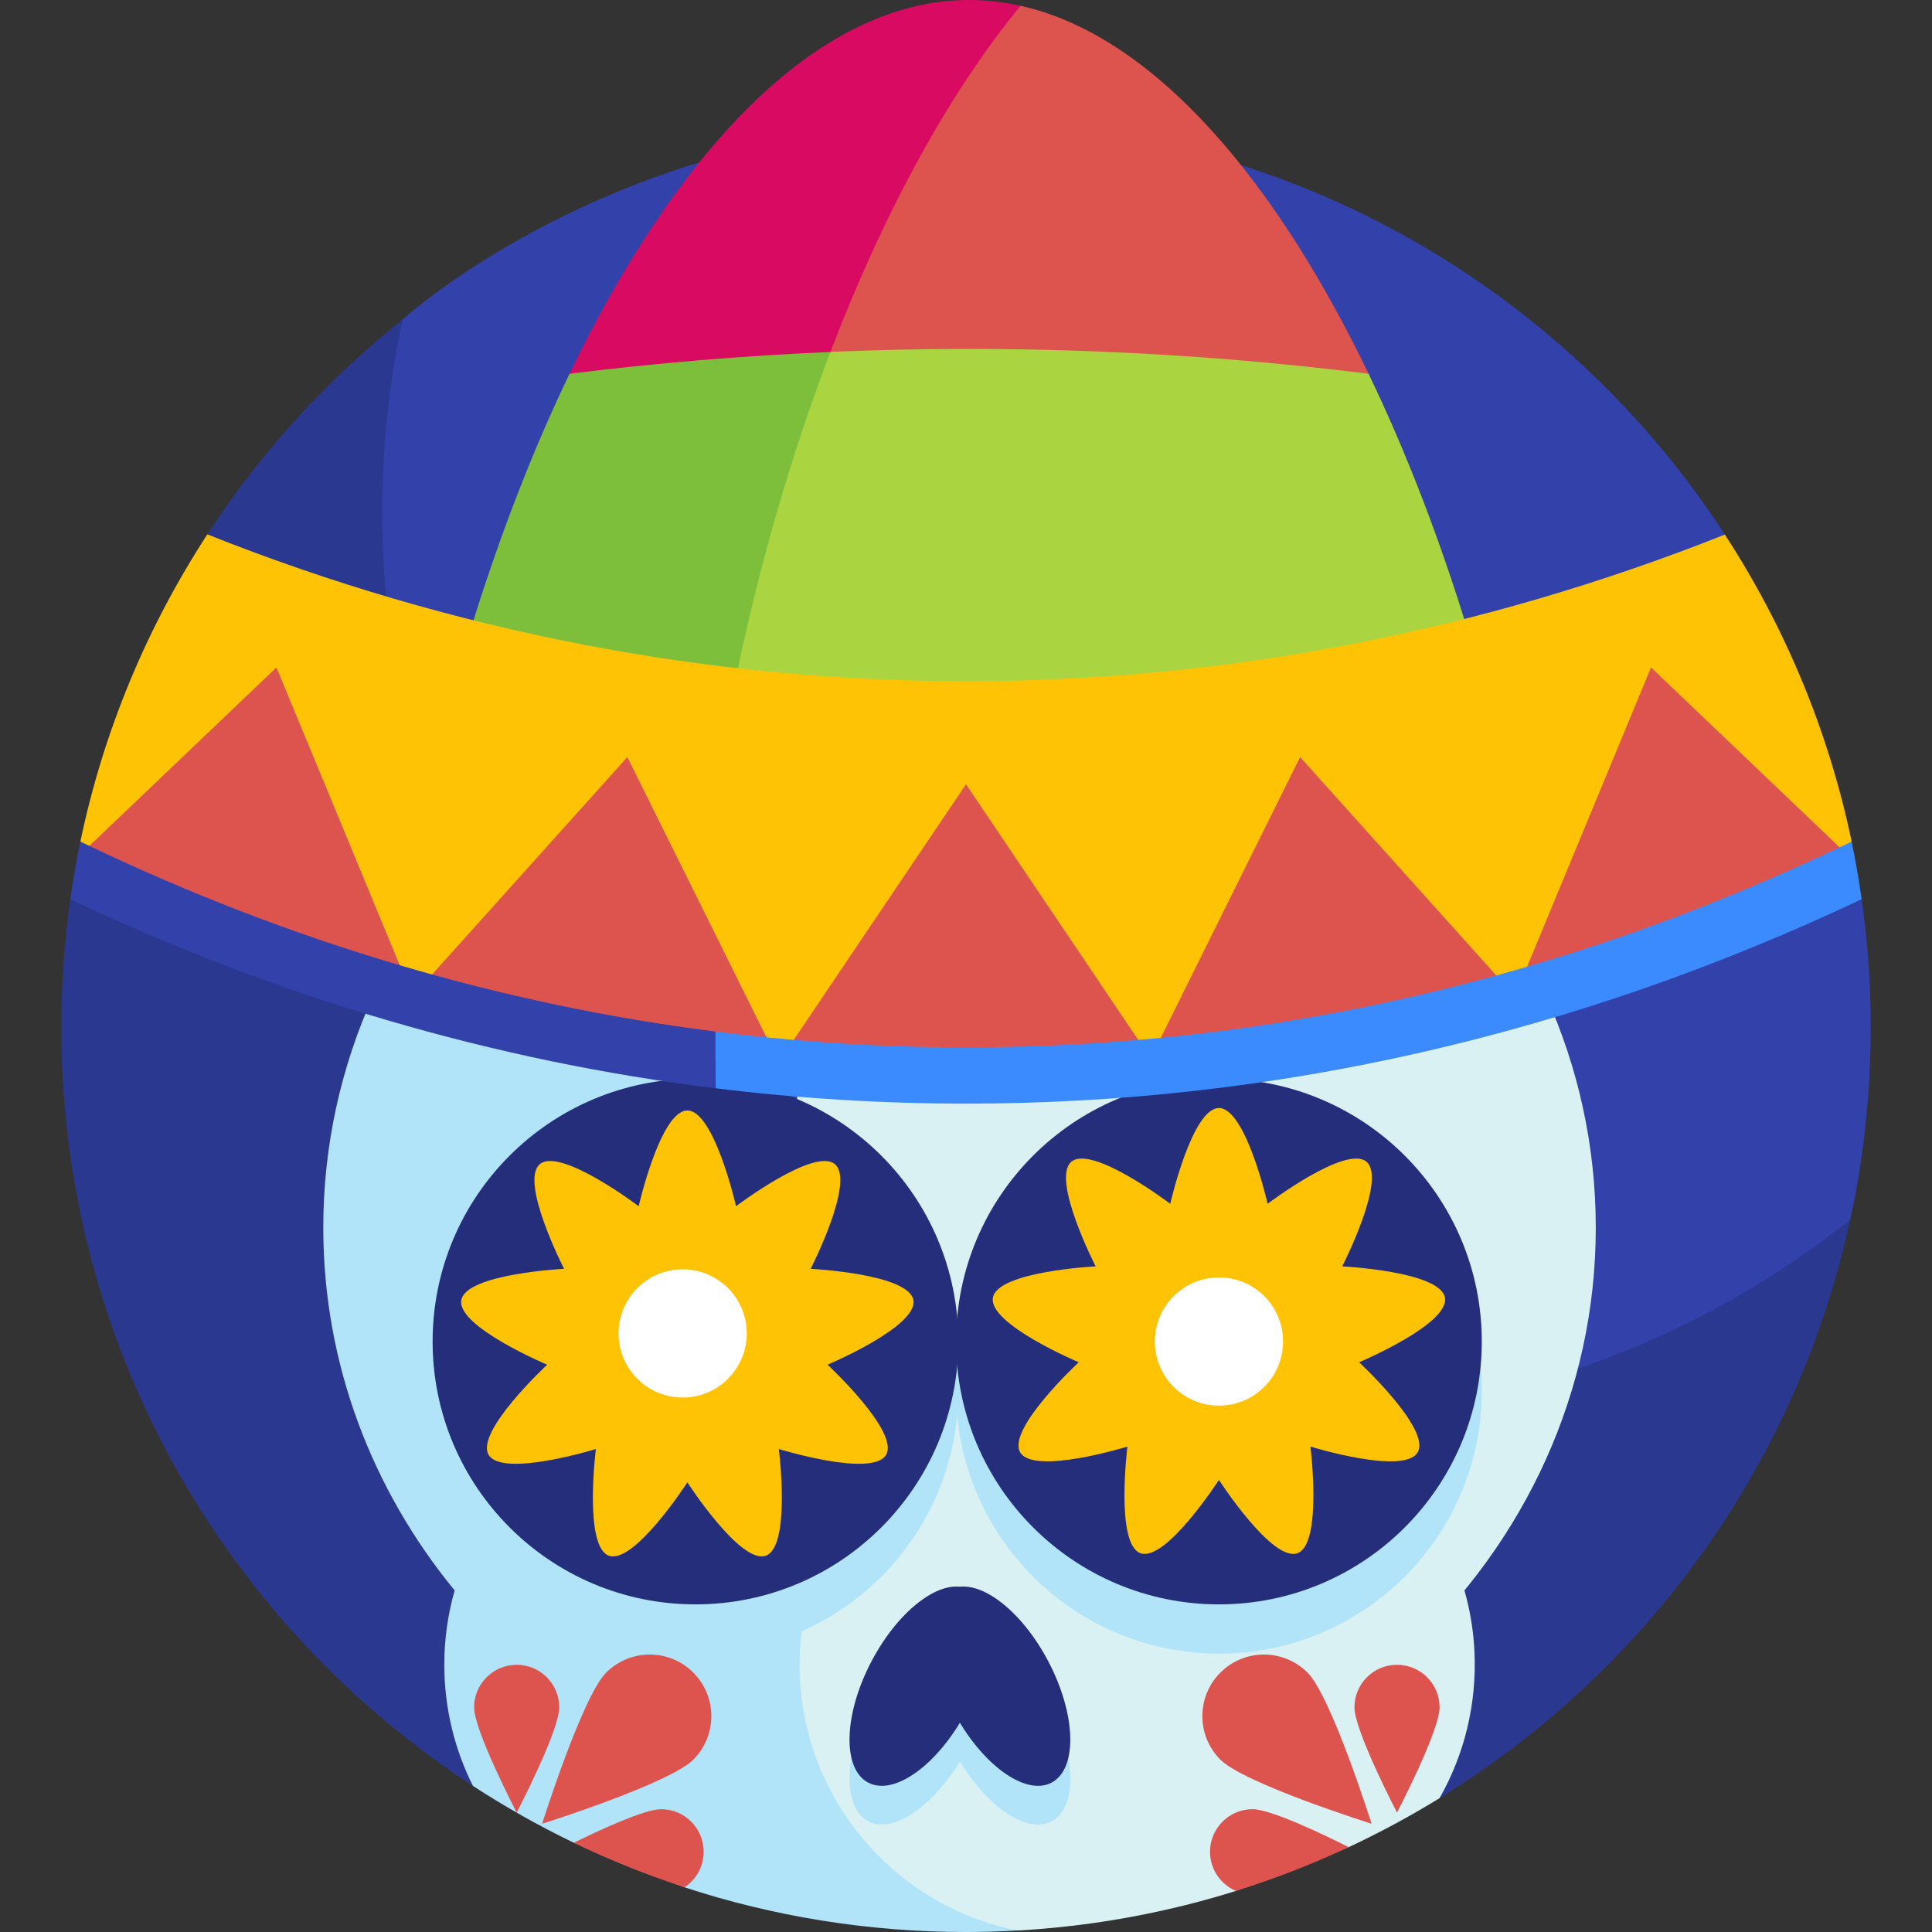 <svg id="Layer_1" enable-background="new 0 0 511 511" height="512" viewBox="0 0 511 511" width="512" xmlns="http://www.w3.org/2000/svg"><rect x="0" y="0" width="511" height="511" fill="#333333" stroke="none"/><g><g><path d="m492.412 237.82-36.188-96.438c-42.676-65.595-116.635-108.968-200.724-108.968-92.086 0-148.812 51.943-148.968 52.03 0 0-2.358 2.944-2.799 4.901-3.583 15.904-6.93 37.22-6.93 52.774 0 132.158 111.448 239.267 243.606 239.267 50.891 0 107.511-24.391 145.405-53.717.848-.656 3.537-5.064 3.537-5.064.167-1.02 5.443-22.03 5.443-50.897-.001-11.504-.813-22.818-2.382-33.888z" fill="#3342aa"/><path d="m340.387 374.63c-132.158 0-239.293-107.135-239.293-239.293 0-17.469 1.884-34.489 5.438-50.893-20.131 16.038-37.621 35.253-51.708 56.887l-36.235 96.488c-1.57 11.07-2.382 22.384-2.382 33.888 0 84.048 43.331 157.976 108.873 200.662l255.681 3.237c54.336-33.431 94.518-88.052 108.589-153.001-40.876 32.558-92.643 52.025-148.963 52.025z" fill="#2b3890"/></g><g><g><path d="m253.787 166.983c-14.84 0-29.227 1.808-42.934 5.188v305.047c13.707 3.38 28.095 5.188 42.934 5.188 92.94 0 168.284-70.609 168.284-157.711s-75.343-157.712-168.284-157.712z" fill="#daf1f4"/></g><path d="m389.968 436.533c-1.906-37.31-32.733-67.178-70.083-67.964-29.045-.611-54.265 16.05-66.098 40.415-8.538-17.58-24.05-31.139-42.934-37.104v73.948c0 33.584 25.024 61.77 58.25 64.775 1.13-.027 1.614-.097 2.648-.15 19.046-1.284 37.518-4.806 55.141-10.317l29.84-11.584c8.271-3.869 16.291-8.198 24.024-12.956 6.486-11.435 9.94-24.816 9.212-39.063z" fill="#daf1f4"/><path d="m211.493 440.276c0-6.804.968-13.379 2.738-19.616-21.786-26.585-34.745-59.855-34.745-95.966 0-71.815 51.222-132.411 121.292-151.471-14.915-4.057-30.68-6.24-46.991-6.24-92.94 0-168.283 70.61-168.283 157.711 0 36.111 12.96 69.381 34.745 95.966-1.77 6.237-2.738 12.812-2.738 19.616 0 11.535 2.739 22.425 7.577 32.08 8.528 5.554 17.432 10.58 26.665 15.031l29.298 11.796c23.431 7.669 48.455 11.817 74.449 11.817 4.564 0 9.098-.143 13.603-.396-32.852-6.557-57.61-35.548-57.61-70.328z" fill="#b1e4f9"/><g><circle cx="183.945" cy="367.852" fill="#b1e4f9" r="69.521"/></g><g><circle cx="322.4" cy="367.852" fill="#b1e4f9" r="69.521"/></g><g><circle cx="183.945" cy="354.824" fill="#242e7a" r="69.521"/></g><g><circle cx="322.4" cy="354.824" fill="#242e7a" r="69.521"/></g><g><g><ellipse cx="242.972" cy="456.192" fill="#b1e4f9" rx="28.82" ry="14.177" transform="matrix(.466 -.885 .885 .466 -273.884 458.663)"/></g><g><ellipse cx="264.603" cy="456.192" fill="#b1e4f9" rx="14.177" ry="28.82" transform="matrix(.885 -.466 .466 .885 -182.056 175.797)"/></g></g><g><g><ellipse cx="242.972" cy="445.956" fill="#242e7a" rx="28.82" ry="14.177" transform="matrix(.466 -.885 .885 .466 -264.827 453.196)"/></g><g><ellipse cx="264.603" cy="445.956" fill="#242e7a" rx="14.177" ry="28.82" transform="matrix(.885 -.466 .466 .885 -177.288 174.618)"/></g></g><g><path d="m183.855 256.491h139.864v13.979h-139.864z" fill="#5ea570"/></g><g><path d="m209.928 233.034h87.55v13.979h-87.55z" fill="#5ea570"/></g><path d="m269.94 1.531-119.587 97.919h211.911c-24.712-51.516-56.817-89.939-92.324-97.919z" fill="#dd544f"/><g><g><path d="m217.255 99.45c14.138-38.504 32.113-72.937 52.685-97.914-4.492-1.009-9.037-1.536-13.629-1.536-40.897 0-78.117 41.416-105.954 99.45z" fill="#d80a61"/></g></g><path d="m361.98 98.862c-47.16-5.901-94.84-7.83-142.339-5.787l-112.961 150.004c3.429.234 6.884.384 10.379.384h278.507c3.495 0 6.949-.15 10.378-.384-8.154-50.546-23.55-101.846-43.964-144.217z" fill="#aad540"/><g><g><path d="m117.058 243.463h68.245c4.183-50.046 16.403-103.52 34.338-150.37-23.068.992-46.095 2.903-68.999 5.769-1.237 2.568-2.454 5.171-3.654 7.803-.063.139-.127.277-.191.417-2.417 5.316-4.757 10.756-7.015 16.303-.06.148-.12.296-.18.444-3.393 8.358-6.602 16.956-9.613 25.735-.047.136-.094.272-.14.408-2.014 5.888-3.94 11.855-5.771 17.885-.013.042-.026.085-.038.127-2.764 9.108-5.315 18.358-7.638 27.687-.016.064-.032.128-.048.192-3.884 15.616-7.132 31.452-9.675 47.215v.002c3.43.233 6.885.383 10.379.383z" fill="#7dbe3b"/></g></g><path d="m456.212 141.39c-130.111 51.725-271.276 51.739-401.372-.049-15.876 24.381-27.439 51.827-33.583 81.264l17.206 16.074c143.957 62.651 301.913 61 445.133-4.952l6.151-11.123c-6.137-29.416-17.68-56.845-33.535-81.214z" fill="#ffc305"/><g><path d="m488.008 225.486-51.322-48.95-36.003 86.952-56.808-63.248-39.543 79.663-48.832-72.478-49.521 73.501-40.05-80.686-56.808 63.248-36.003-86.952-50.176 47.857v7.242c149.536 70.41 315.528 70.418 465.067.024v-6.173z" fill="#dd544f"/></g><path d="m489.741 222.606-1.834.877c-74.317 35.523-152.51 53.535-232.407 53.535-22.223 0-44.313-1.398-66.225-4.174v14.997c21.915 2.699 44.004 4.064 66.225 4.064 81.444 0 161.132-18.202 236.894-54.082-.727-5.125-1.607-10.201-2.653-15.217z" fill="#3b8bff"/><path d="m189.233 272.838c-56.854-7.208-112.507-23.719-166.14-49.355l-1.833-.876c-1.046 5.015-1.932 10.089-2.659 15.214 55.079 26.086 112.236 42.818 170.632 50.015z" fill="#3342aa"/><g><path d="m181.803 293.712c7.103 0 12.877 25.327 12.877 25.327s20.703-15.691 26.145-11.125-6.416 27.679-6.416 27.679 25.945 1.288 27.179 8.283-22.707 17.08-22.707 17.08 19.047 17.664 15.496 23.816-28.373-1.512-28.373-1.512 3.237 25.775-3.438 28.204-20.763-19.396-20.763-19.396-14.088 21.825-20.763 19.396-3.438-28.204-3.438-28.204-24.821 7.663-28.373 1.512c-3.552-6.152 15.496-23.816 15.496-23.816s-23.94-10.084-22.707-17.08c1.233-6.995 27.179-8.283 27.179-8.283s-11.857-23.113-6.416-27.679 26.145 11.125 26.145 11.125 5.774-25.327 12.877-25.327z" fill="#ffc305"/></g><g><path d="m322.4 293.063c7.103 0 12.877 25.328 12.877 25.328s20.703-15.691 26.145-11.125c5.441 4.566-6.416 27.679-6.416 27.679s25.945 1.288 27.179 8.283c1.233 6.995-22.707 17.08-22.707 17.08s19.047 17.664 15.496 23.816-28.373-1.512-28.373-1.512 3.237 25.775-3.438 28.204-20.763-19.396-20.763-19.396-14.088 21.825-20.763 19.396-3.438-28.204-3.438-28.204-24.821 7.663-28.373 1.512 15.496-23.816 15.496-23.816-23.94-10.084-22.707-17.08c1.233-6.995 27.179-8.283 27.179-8.283s-11.857-23.113-6.416-27.679 26.145 11.125 26.145 11.125 5.773-25.328 12.877-25.328z" fill="#ffc305"/></g><g><circle cx="180.556" cy="352.683" fill="#fff" r="16.957"/></g><g><circle cx="322.4" cy="354.824" fill="#fff" r="16.957"/></g><g><g><path d="m183.374 465.42c-6.361 6.361-39.983 16.949-39.983 16.949s10.589-33.622 16.949-39.983c6.361-6.361 16.673-6.361 23.034 0 6.36 6.361 6.36 16.674 0 23.034z" fill="#dd544f"/></g><path d="m174.855 478.516c-4.379 0-16.382 5.579-23.107 8.883 9.439 4.549 19.229 8.479 29.306 11.776 3.049-2.015 5.063-5.469 5.063-9.397 0-6.221-5.042-11.262-11.262-11.262z" fill="#dd544f"/><g><path d="m125.399 451.582c0 6.22 11.261 27.835 11.261 27.835s11.261-21.615 11.261-27.835-5.042-11.261-11.261-11.261-11.261 5.041-11.261 11.261z" fill="#dd544f"/></g></g><g><g><path d="m322.785 465.42c6.361 6.361 39.983 16.949 39.983 16.949s-10.589-33.622-16.949-39.983c-6.361-6.361-16.673-6.361-23.034 0-6.36 6.361-6.36 16.674 0 23.034z" fill="#dd544f"/></g><path d="m331.304 478.516c-6.219 0-11.261 5.042-11.261 11.261 0 4.654 2.824 8.647 6.851 10.364 10.253-3.205 20.214-7.089 29.838-11.59-5.804-2.916-20.481-10.035-25.428-10.035z" fill="#dd544f"/><g><path d="m380.76 451.582c0 6.22-11.261 27.835-11.261 27.835s-11.261-21.615-11.261-27.835 5.042-11.261 11.261-11.261c6.22-.001 11.261 5.041 11.261 11.261z" fill="#dd544f"/></g></g></g></g></svg>